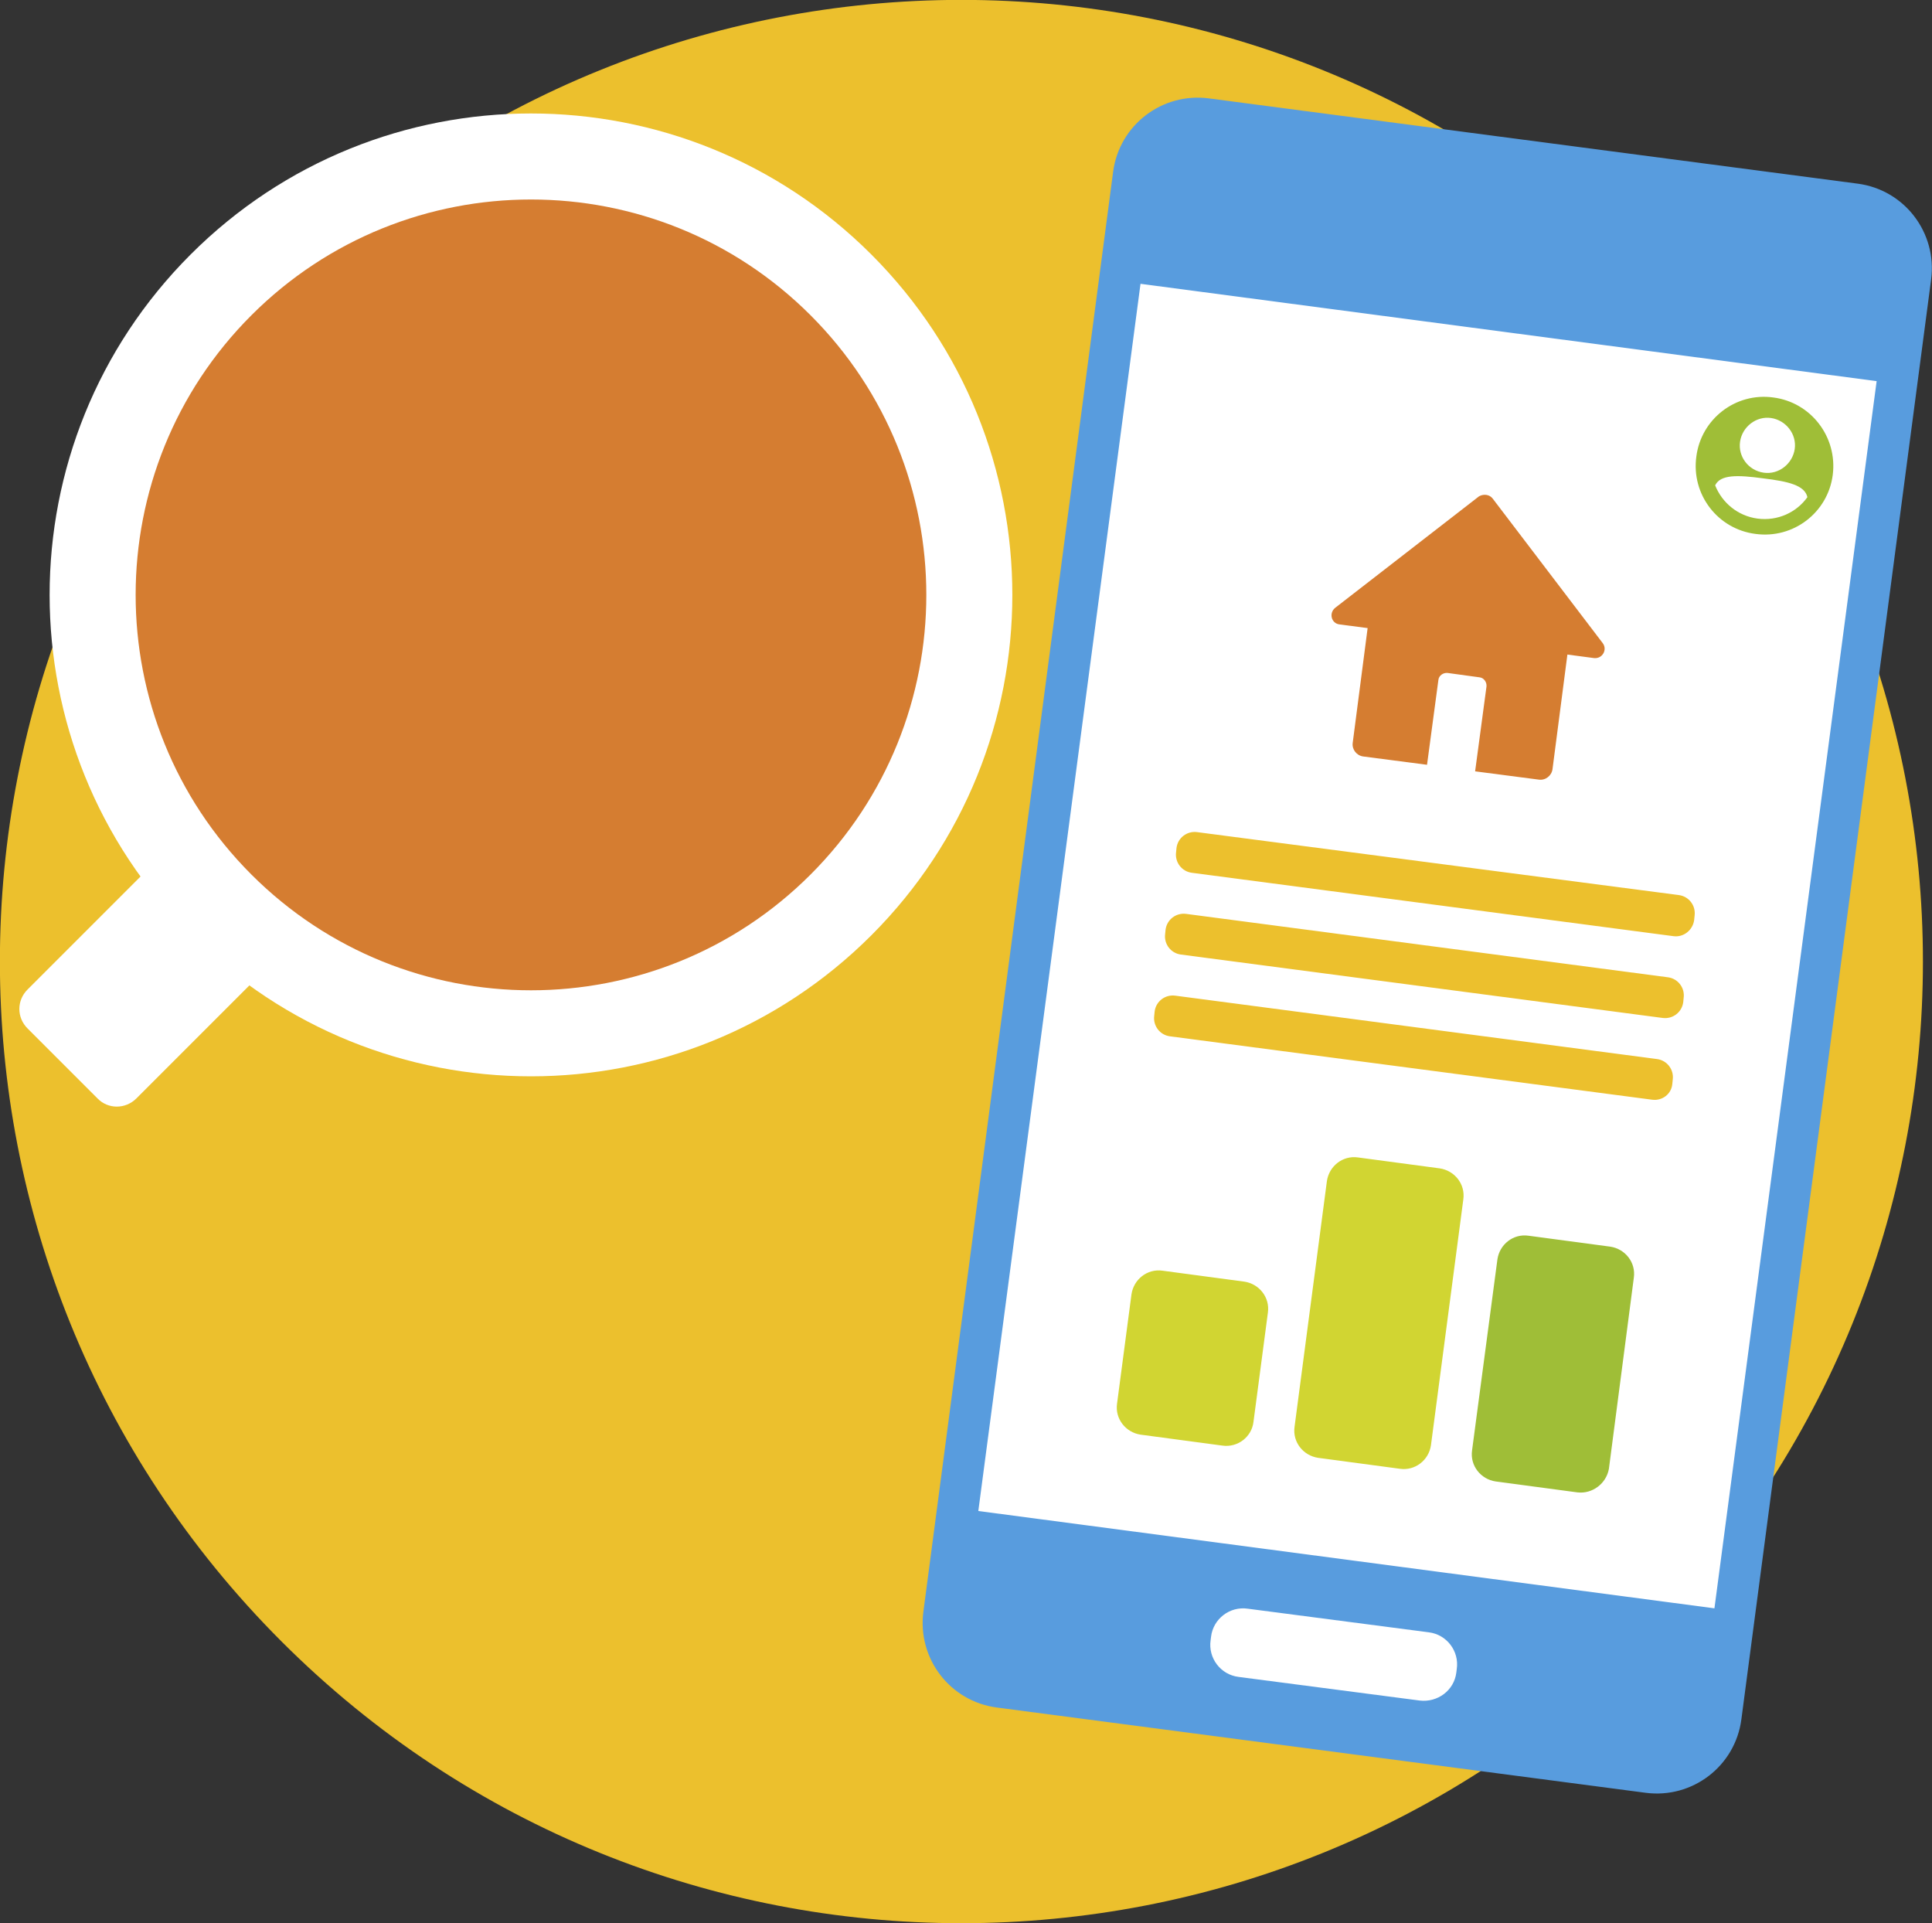 <?xml version="1.0" encoding="utf-8"?>
<!-- Generator: Adobe Illustrator 22.0.1, SVG Export Plug-In . SVG Version: 6.00 Build 0)  -->
<svg version="1.1" id="Layer_1" xmlns="http://www.w3.org/2000/svg" xmlns:xlink="http://www.w3.org/1999/xlink" x="0px" y="0px"
	 viewBox="0 0 441.9 439.8" style="enable-background:new 0 0 441.9 439.8;" xml:space="preserve">
<rect x="0" y="0" width="441.9" height="439.8" fill="#333333" stroke="none"/>
<style type="text/css">
	.st0{fill:#ECC02D;}
	.st1{fill:#FFFFFF;}
	.st2{fill:#D57D31;}
	.st3{fill:#589CDE;}
	.st4{fill:#D1D532;}
	.st5{fill:#9FBE37;}
</style>
<g>
	<path class="st0" d="M375.4,64.4c-85.9-85.9-225.1-85.9-311,0c-85.9,85.9-85.9,225.1,0,311c85.9,85.9,225.1,85.9,311,0
		C461.3,289.5,461.3,150.3,375.4,64.4"/>
	<path class="st1" d="M22.3,251.2l-16-16c-2.5-2.5-2.5-6.4,0-8.9l51.8-51.8c2.5-2.5,6.4-2.5,8.9,0l16,16c2.5,2.5,2.5,6.4,0,8.9
		l-51.8,51.8C28.7,253.7,24.7,253.7,22.3,251.2"/>
	<path class="st1" d="M199.3,213.9c-43,43-112.7,43-155.7,0c-43-43-43-112.7,0-155.7c43-43,112.7-43,155.7,0
		C242.3,101.2,242.3,170.9,199.3,213.9"/>
	<path class="st2" d="M185.4,200c-35.3,35.3-92.6,35.3-127.9,0c-35.3-35.3-35.3-92.6,0-127.9c35.3-35.3,92.6-35.3,127.9,0
		C220.7,107.4,220.7,164.7,185.4,200"/>
	<path class="st3" d="M376.4,410L228,390.5c-10.7-1.4-18.2-11.2-16.8-21.9l43.4-329.3c1.4-10.7,11.2-18.2,21.9-16.8l148.4,19.5
		c10.7,1.4,18.2,11.2,16.8,21.9l-43.4,329.3C396.9,403.9,387.1,411.4,376.4,410"/>
	
		<rect x="184.9" y="131.2" transform="matrix(0.131 -0.991 0.991 0.131 69.526 511.607)" class="st1" width="283.2" height="169.9"/>
	<path class="st1" d="M324.7,388.9l-41.4-5.4c-4.1-0.5-7-4.3-6.4-8.4l0.1-0.8c0.5-4.1,4.3-7,8.4-6.4l41.4,5.4c4.1,0.5,7,4.3,6.4,8.4
		l-0.1,0.8C332.6,386.6,328.8,389.4,324.7,388.9"/>
	<path class="st0" d="M382.8,214.1l-110.2-14.5c-2.3-0.3-3.9-2.4-3.6-4.7l0.1-1c0.3-2.3,2.4-3.9,4.7-3.6L384,204.7
		c2.3,0.3,3.9,2.4,3.6,4.7l-0.1,1C387.2,212.7,385.1,214.4,382.8,214.1"/>
	<path class="st0" d="M380.3,232.8l-110.2-14.5c-2.3-0.3-3.9-2.4-3.6-4.7l0.1-1c0.3-2.3,2.4-3.9,4.7-3.6l110.2,14.5
		c2.3,0.3,3.9,2.4,3.6,4.7l-0.1,1C384.7,231.5,382.6,233.1,380.3,232.8"/>
	<path class="st0" d="M377.9,251.5L267.6,237c-2.3-0.3-3.9-2.4-3.6-4.7l0.1-1c0.3-2.3,2.4-3.9,4.7-3.6l110.2,14.5
		c2.3,0.3,3.9,2.4,3.6,4.7l-0.1,1C382.3,250.2,380.2,251.8,377.9,251.5"/>
	<path class="st4" d="M279.6,330.6l-18.7-2.5c-3.4-0.5-5.9-3.6-5.4-7.1l3.3-25c0.5-3.4,3.6-5.9,7.1-5.4l18.7,2.5
		c3.4,0.5,5.9,3.6,5.4,7.1l-3.3,25C286.3,328.6,283.1,331.1,279.6,330.6"/>
	<path class="st5" d="M360.8,341.3l-18.7-2.5c-3.4-0.5-5.9-3.6-5.4-7.1l5.8-43.7c0.5-3.4,3.6-5.9,7.1-5.4l18.7,2.5
		c3.4,0.5,5.9,3.6,5.4,7.1l-5.7,43.7C367.4,339.3,364.2,341.7,360.8,341.3"/>
	<path class="st4" d="M320.2,335.9l-18.7-2.5c-3.4-0.5-5.9-3.6-5.4-7.1l7.4-56.2c0.5-3.4,3.6-5.9,7.1-5.4l18.7,2.5
		c3.4,0.5,5.9,3.6,5.4,7.1l-7.4,56.2C326.8,334,323.6,336.4,320.2,335.9"/>
	<path class="st2" d="M313,142.2l-3.6,27.7c-0.2,1.5,0.9,2.9,2.4,3.1l14.6,1.9l2.6-19.4c0.1-1,1.1-1.7,2.1-1.6l7.3,1
		c1,0.1,1.7,1.1,1.6,2.1l-2.6,19.4l14.6,1.9c1.5,0.2,2.9-0.9,3.1-2.4l3.6-27.7L313,142.2z"/>
	<path class="st2" d="M341.4,114l25.2,33.1c1.1,1.5-0.1,3.6-2,3.4l-58.2-7.7c-1.9-0.2-2.5-2.6-1-3.8l32.9-25.5
		C339.4,112.9,340.7,113.1,341.4,114"/>
	<path class="st5" d="M419.2,108.6c-1.1,8.6-9,14.7-17.7,13.5c-8.6-1.1-14.7-9-13.5-17.7c1.1-8.6,9-14.7,17.6-13.5
		C414.2,92,420.3,99.9,419.2,108.6"/>
	<path class="st1" d="M403.4,108.1c3.4,0.5,6.6-2,7.1-5.4c0.5-3.4-2-6.6-5.4-7.1c-3.4-0.5-6.6,2-7.1,5.4
		C397.5,104.4,399.9,107.6,403.4,108.1"/>
	<path class="st1" d="M403.3,109.4c-5.9-0.8-9.8-0.9-11,1.6c1.6,4,5.2,7,9.7,7.6c4.6,0.6,8.9-1.4,11.4-4.9
		C412.8,111,409.1,110.1,403.3,109.4"/>
</g>
</svg>
